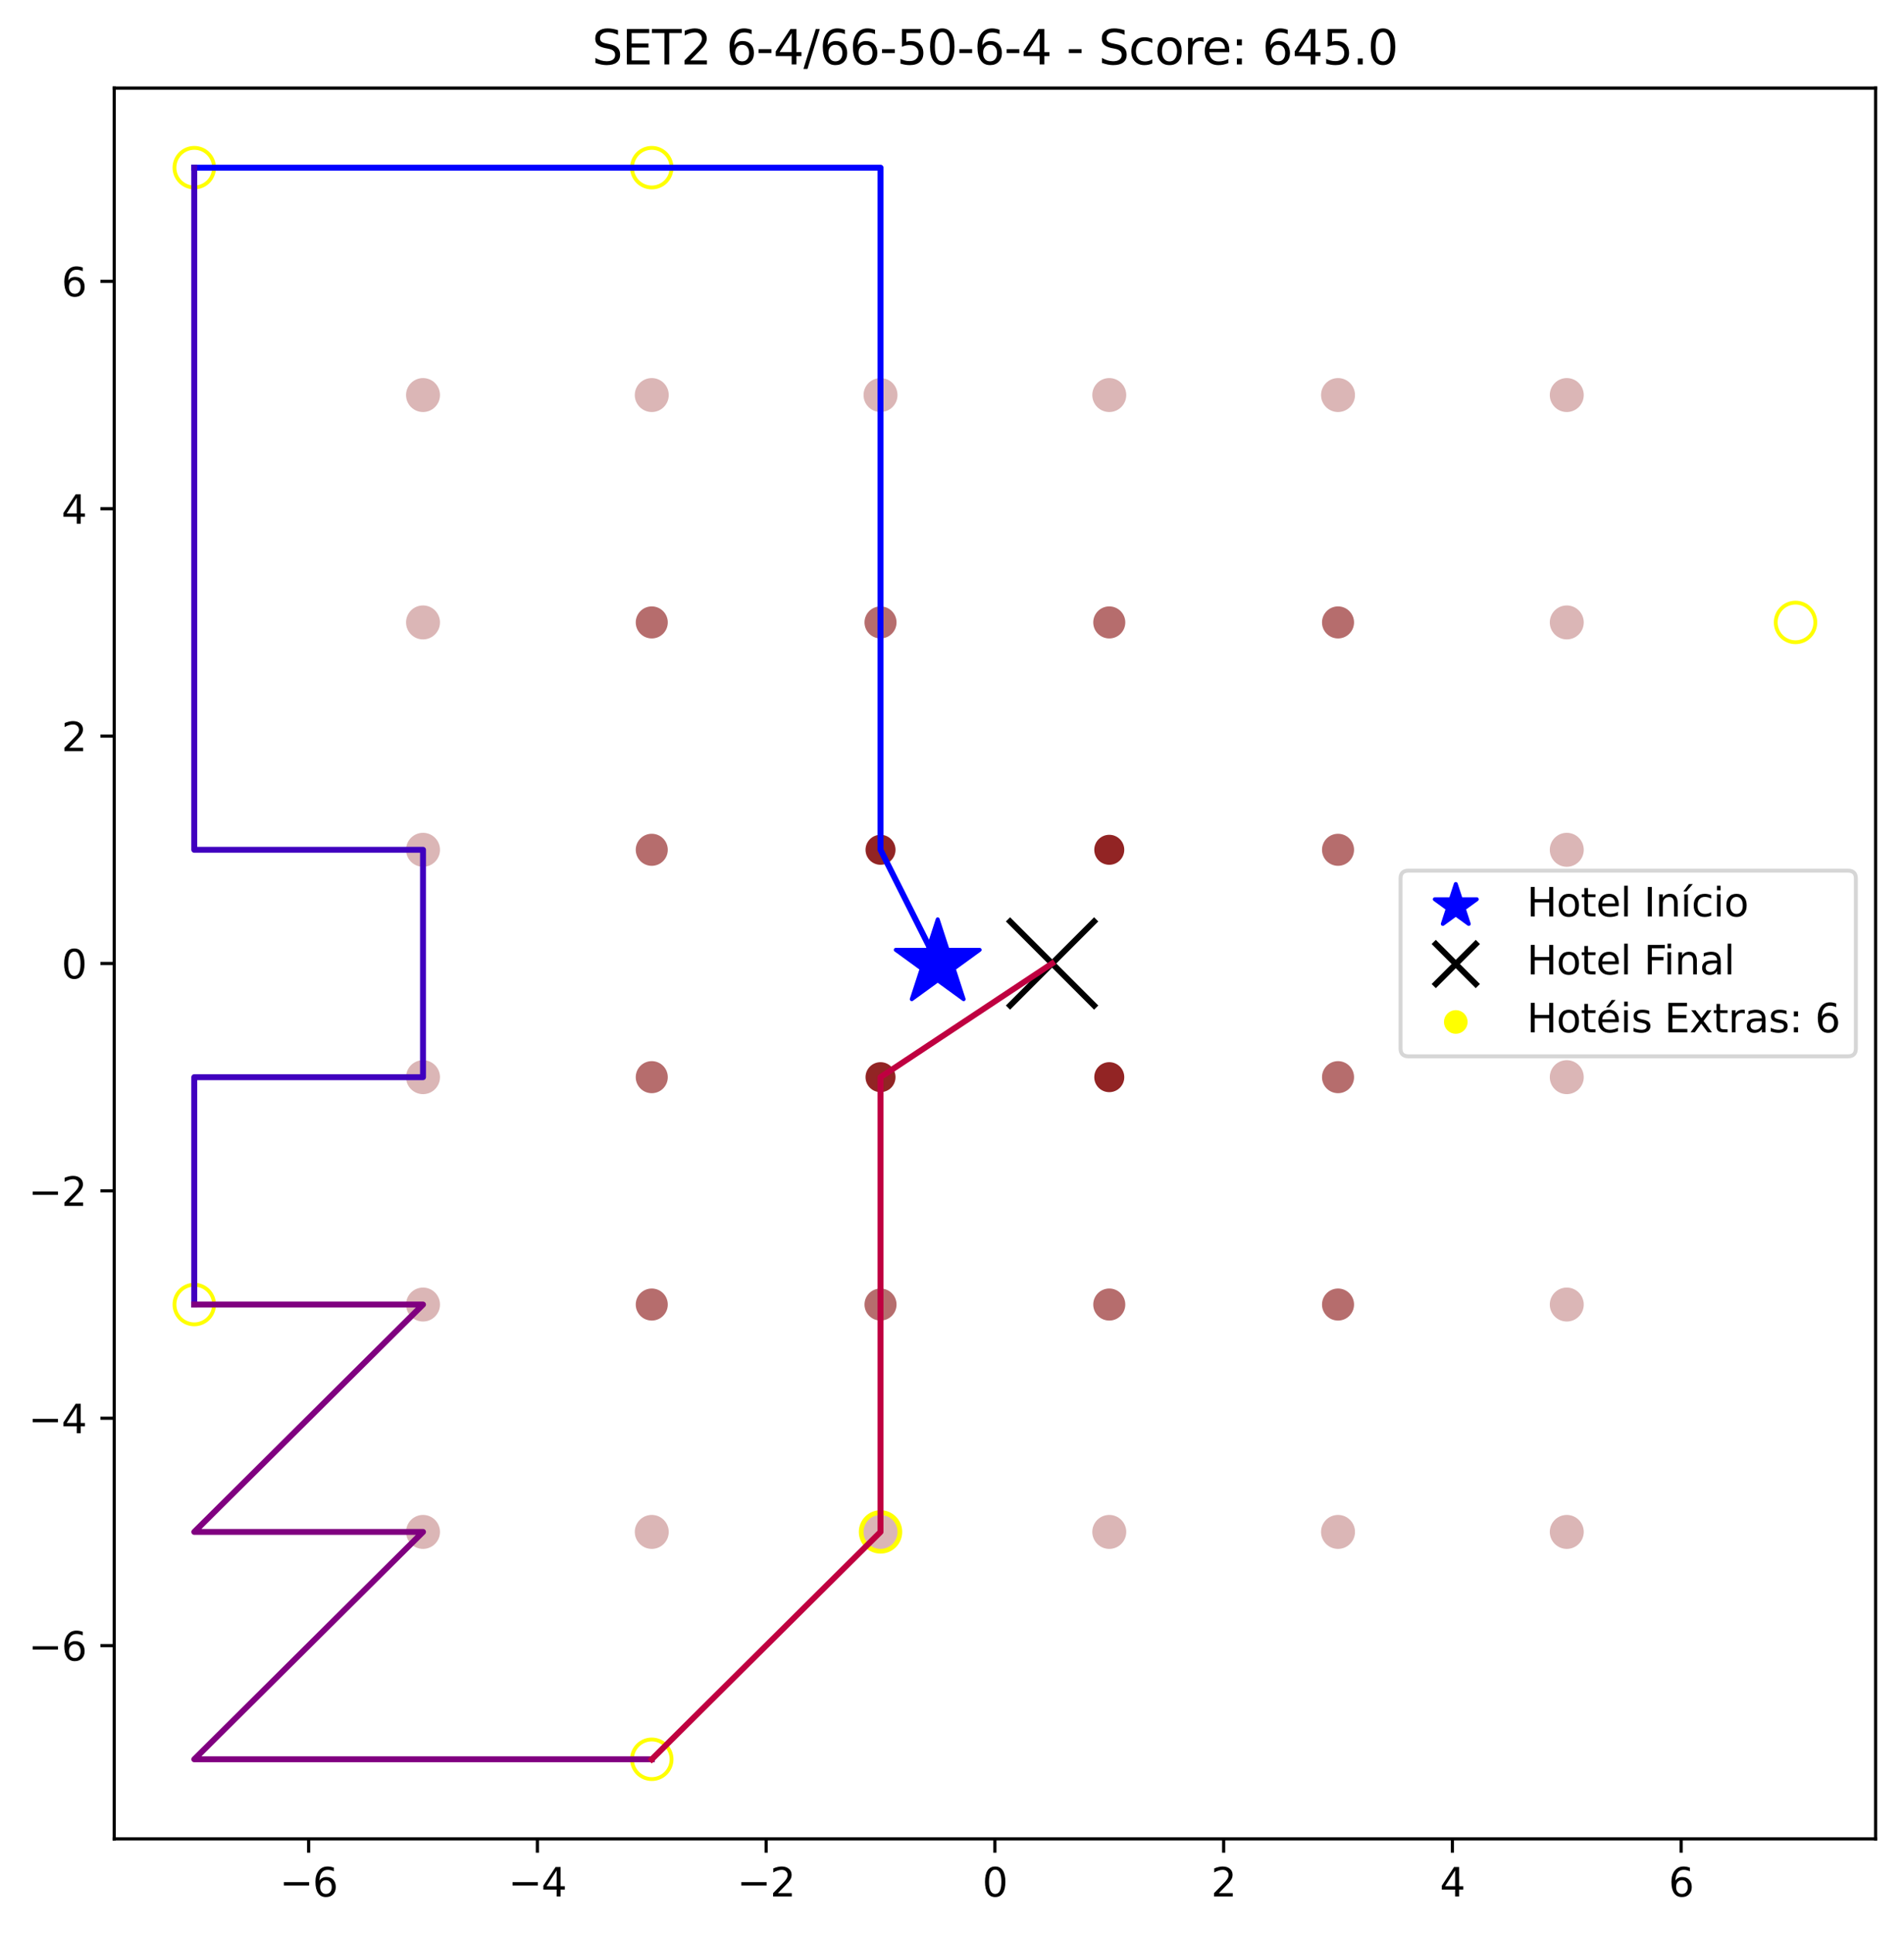 <?xml version="1.0" encoding="utf-8" standalone="no"?>
<!DOCTYPE svg PUBLIC "-//W3C//DTD SVG 1.1//EN"
  "http://www.w3.org/Graphics/SVG/1.1/DTD/svg11.dtd">
<svg xmlns:xlink="http://www.w3.org/1999/xlink" width="482.542pt" height="489.716pt" viewBox="0 0 482.542 489.716" xmlns="http://www.w3.org/2000/svg" version="1.1">
 <defs>
  <style type="text/css">*{stroke-linejoin: round; stroke-linecap: butt}</style>
 </defs>
 <g id="figure_1">
  <g id="patch_1">
   <path d="M 0 489.716 
L 482.542 489.716 
L 482.542 0 
L 0 0 
z
" style="fill: #ffffff"/>
  </g>
  <g id="axes_1">
   <g id="patch_2">
    <path d="M 28.942 465.838 
L 475.342 465.838 
L 475.342 22.318 
L 28.942 22.318 
z
" style="fill: #ffffff"/>
   </g>
   <g id="PathCollection_1">
    <defs>
     <path id="m042aeac153" d="M 0 -11.18 
L -2.51 -3.455 
L -10.633 -3.455 
L -4.061 1.32 
L -6.572 9.045 
L -0 4.271 
L 6.572 9.045 
L 4.061 1.32 
L 10.633 -3.455 
L 2.51 -3.455 
z
" style="stroke: #0000ff"/>
    </defs>
    <g clip-path="url(#pe50704e2a2)">
     <use xlink:href="#m042aeac153" x="237.649" y="244.078" style="fill: #0000ff; stroke: #0000ff"/>
    </g>
   </g>
   <g id="PathCollection_2">
    <defs>
     <path id="m40d73e8253" d="M -11.18 11.18 
L 11.18 -11.18 
M -11.18 -11.18 
L 11.18 11.18 
" style="stroke: #000000; stroke-width: 1.5"/>
    </defs>
    <g clip-path="url(#pe50704e2a2)">
     <use xlink:href="#m40d73e8253" x="266.636" y="244.078" style="stroke: #000000; stroke-width: 1.5"/>
    </g>
   </g>
   <g id="PathCollection_3">
    <defs>
     <path id="mdde5465b87" d="M 0 5 
C 1.326 5 2.598 4.473 3.536 3.536 
C 4.473 2.598 5 1.326 5 0 
C 5 -1.326 4.473 -2.598 3.536 -3.536 
C 2.598 -4.473 1.326 -5 0 -5 
C -1.326 -5 -2.598 -4.473 -3.536 -3.536 
C -4.473 -2.598 -5 -1.326 -5 0 
C -5 1.326 -4.473 2.598 -3.536 3.536 
C -2.598 4.473 -1.326 5 0 5 
z
" style="stroke: #ffff00"/>
    </defs>
    <g clip-path="url(#pe50704e2a2)">
     <use xlink:href="#mdde5465b87" x="49.233" y="330.478" style="fill: #ffff00; stroke: #ffff00"/>
    </g>
   </g>
   <g id="PathCollection_4">
    <g clip-path="url(#pe50704e2a2)">
     <use xlink:href="#mdde5465b87" x="165.181" y="42.478" style="fill: #ffff00; stroke: #ffff00"/>
    </g>
   </g>
   <g id="PathCollection_5">
    <g clip-path="url(#pe50704e2a2)">
     <use xlink:href="#mdde5465b87" x="455.051" y="157.678" style="fill: #ffff00; stroke: #ffff00"/>
    </g>
   </g>
   <g id="PathCollection_6">
    <g clip-path="url(#pe50704e2a2)">
     <use xlink:href="#mdde5465b87" x="49.233" y="42.478" style="fill: #ffff00; stroke: #ffff00"/>
    </g>
   </g>
   <g id="PathCollection_7">
    <g clip-path="url(#pe50704e2a2)">
     <use xlink:href="#mdde5465b87" x="165.181" y="445.678" style="fill: #ffff00; stroke: #ffff00"/>
    </g>
   </g>
   <g id="PathCollection_8">
    <g clip-path="url(#pe50704e2a2)">
     <use xlink:href="#mdde5465b87" x="223.155" y="388.078" style="fill: #ffff00; stroke: #ffff00"/>
    </g>
   </g>
   <g id="PathCollection_9">
    <defs>
     <path id="me04b045c6c" d="M 0 4.031 
C 1.069 4.031 2.094 3.606 2.85 2.85 
C 3.606 2.094 4.031 1.069 4.031 0 
C 4.031 -1.069 3.606 -2.094 2.85 -2.85 
C 2.094 -3.606 1.069 -4.031 0 -4.031 
C -1.069 -4.031 -2.094 -3.606 -2.85 -2.85 
C -3.606 -2.094 -4.031 -1.069 -4.031 0 
C -4.031 1.069 -3.606 2.094 -2.85 2.85 
C -2.094 3.606 -1.069 4.031 0 4.031 
z
" style="stroke: #ffffff"/>
    </defs>
    <g clip-path="url(#pe50704e2a2)">
     <use xlink:href="#me04b045c6c" x="49.233" y="445.678" style="fill: #ffffff; stroke: #ffffff"/>
    </g>
   </g>
   <g id="PathCollection_10">
    <g clip-path="url(#pe50704e2a2)">
     <use xlink:href="#me04b045c6c" x="49.233" y="388.078" style="fill: #ffffff; stroke: #ffffff"/>
    </g>
   </g>
   <g id="PathCollection_11">
    <g clip-path="url(#pe50704e2a2)">
     <use xlink:href="#me04b045c6c" x="49.233" y="330.478" style="fill: #ffffff; stroke: #ffffff"/>
    </g>
   </g>
   <g id="PathCollection_12">
    <g clip-path="url(#pe50704e2a2)">
     <use xlink:href="#me04b045c6c" x="49.233" y="272.878" style="fill: #ffffff; stroke: #ffffff"/>
    </g>
   </g>
   <g id="PathCollection_13">
    <g clip-path="url(#pe50704e2a2)">
     <use xlink:href="#me04b045c6c" x="49.233" y="215.278" style="fill: #ffffff; stroke: #ffffff"/>
    </g>
   </g>
   <g id="PathCollection_14">
    <g clip-path="url(#pe50704e2a2)">
     <use xlink:href="#me04b045c6c" x="49.233" y="157.678" style="fill: #ffffff; stroke: #ffffff"/>
    </g>
   </g>
   <g id="PathCollection_15">
    <g clip-path="url(#pe50704e2a2)">
     <use xlink:href="#me04b045c6c" x="49.233" y="100.078" style="fill: #ffffff; stroke: #ffffff"/>
    </g>
   </g>
   <g id="PathCollection_16">
    <g clip-path="url(#pe50704e2a2)">
     <use xlink:href="#me04b045c6c" x="49.233" y="42.478" style="fill: #ffffff; stroke: #ffffff"/>
    </g>
   </g>
   <g id="PathCollection_17">
    <g clip-path="url(#pe50704e2a2)">
     <use xlink:href="#me04b045c6c" x="107.207" y="445.678" style="fill: #ffffff; stroke: #ffffff"/>
    </g>
   </g>
   <g id="PathCollection_18">
    <defs>
     <path id="m1c18c77cd3" d="M 0 3.803 
C 1.009 3.803 1.976 3.402 2.689 2.689 
C 3.402 1.976 3.803 1.009 3.803 0 
C 3.803 -1.009 3.402 -1.976 2.689 -2.689 
C 1.976 -3.402 1.009 -3.803 0 -3.803 
C -1.009 -3.803 -1.976 -3.402 -2.689 -2.689 
C -3.402 -1.976 -3.803 -1.009 -3.803 0 
C -3.803 1.009 -3.402 1.976 -2.689 2.689 
C -1.976 3.402 -1.009 3.803 0 3.803 
z
" style="stroke: #dbb6b6"/>
    </defs>
    <g clip-path="url(#pe50704e2a2)">
     <use xlink:href="#m1c18c77cd3" x="107.207" y="388.078" style="fill: #dbb6b6; stroke: #dbb6b6"/>
    </g>
   </g>
   <g id="PathCollection_19">
    <g clip-path="url(#pe50704e2a2)">
     <use xlink:href="#m1c18c77cd3" x="107.207" y="330.478" style="fill: #dbb6b6; stroke: #dbb6b6"/>
    </g>
   </g>
   <g id="PathCollection_20">
    <g clip-path="url(#pe50704e2a2)">
     <use xlink:href="#m1c18c77cd3" x="107.207" y="272.878" style="fill: #dbb6b6; stroke: #dbb6b6"/>
    </g>
   </g>
   <g id="PathCollection_21">
    <g clip-path="url(#pe50704e2a2)">
     <use xlink:href="#m1c18c77cd3" x="107.207" y="215.278" style="fill: #dbb6b6; stroke: #dbb6b6"/>
    </g>
   </g>
   <g id="PathCollection_22">
    <g clip-path="url(#pe50704e2a2)">
     <use xlink:href="#m1c18c77cd3" x="107.207" y="157.678" style="fill: #dbb6b6; stroke: #dbb6b6"/>
    </g>
   </g>
   <g id="PathCollection_23">
    <g clip-path="url(#pe50704e2a2)">
     <use xlink:href="#m1c18c77cd3" x="107.207" y="100.078" style="fill: #dbb6b6; stroke: #dbb6b6"/>
    </g>
   </g>
   <g id="PathCollection_24">
    <g clip-path="url(#pe50704e2a2)">
     <use xlink:href="#me04b045c6c" x="107.207" y="42.478" style="fill: #ffffff; stroke: #ffffff"/>
    </g>
   </g>
   <g id="PathCollection_25">
    <g clip-path="url(#pe50704e2a2)">
     <use xlink:href="#me04b045c6c" x="165.181" y="445.678" style="fill: #ffffff; stroke: #ffffff"/>
    </g>
   </g>
   <g id="PathCollection_26">
    <g clip-path="url(#pe50704e2a2)">
     <use xlink:href="#m1c18c77cd3" x="165.181" y="388.078" style="fill: #dbb6b6; stroke: #dbb6b6"/>
    </g>
   </g>
   <g id="PathCollection_27">
    <defs>
     <path id="m035bb10020" d="M 0 3.561 
C 0.944 3.561 1.85 3.186 2.518 2.518 
C 3.186 1.85 3.561 0.944 3.561 0 
C 3.561 -0.944 3.186 -1.85 2.518 -2.518 
C 1.85 -3.186 0.944 -3.561 0 -3.561 
C -0.944 -3.561 -1.85 -3.186 -2.518 -2.518 
C -3.186 -1.85 -3.561 -0.944 -3.561 0 
C -3.561 0.944 -3.186 1.85 -2.518 2.518 
C -1.85 3.186 -0.944 3.561 0 3.561 
z
" style="stroke: #b66d6d"/>
    </defs>
    <g clip-path="url(#pe50704e2a2)">
     <use xlink:href="#m035bb10020" x="165.181" y="330.478" style="fill: #b66d6d; stroke: #b66d6d"/>
    </g>
   </g>
   <g id="PathCollection_28">
    <g clip-path="url(#pe50704e2a2)">
     <use xlink:href="#m035bb10020" x="165.181" y="272.878" style="fill: #b66d6d; stroke: #b66d6d"/>
    </g>
   </g>
   <g id="PathCollection_29">
    <g clip-path="url(#pe50704e2a2)">
     <use xlink:href="#m035bb10020" x="165.181" y="215.278" style="fill: #b66d6d; stroke: #b66d6d"/>
    </g>
   </g>
   <g id="PathCollection_30">
    <g clip-path="url(#pe50704e2a2)">
     <use xlink:href="#m035bb10020" x="165.181" y="157.678" style="fill: #b66d6d; stroke: #b66d6d"/>
    </g>
   </g>
   <g id="PathCollection_31">
    <g clip-path="url(#pe50704e2a2)">
     <use xlink:href="#m1c18c77cd3" x="165.181" y="100.078" style="fill: #dbb6b6; stroke: #dbb6b6"/>
    </g>
   </g>
   <g id="PathCollection_32">
    <g clip-path="url(#pe50704e2a2)">
     <use xlink:href="#me04b045c6c" x="165.181" y="42.478" style="fill: #ffffff; stroke: #ffffff"/>
    </g>
   </g>
   <g id="PathCollection_33">
    <g clip-path="url(#pe50704e2a2)">
     <use xlink:href="#me04b045c6c" x="223.155" y="445.678" style="fill: #ffffff; stroke: #ffffff"/>
    </g>
   </g>
   <g id="PathCollection_34">
    <g clip-path="url(#pe50704e2a2)">
     <use xlink:href="#m1c18c77cd3" x="223.155" y="388.078" style="fill: #dbb6b6; stroke: #dbb6b6"/>
    </g>
   </g>
   <g id="PathCollection_35">
    <g clip-path="url(#pe50704e2a2)">
     <use xlink:href="#m035bb10020" x="223.155" y="330.478" style="fill: #b66d6d; stroke: #b66d6d"/>
    </g>
   </g>
   <g id="PathCollection_36">
    <defs>
     <path id="md370ed551d" d="M 0 3.3 
C 0.875 3.3 1.715 2.953 2.334 2.334 
C 2.953 1.715 3.3 0.875 3.3 0 
C 3.3 -0.875 2.953 -1.715 2.334 -2.334 
C 1.715 -2.953 0.875 -3.3 0 -3.3 
C -0.875 -3.3 -1.715 -2.953 -2.334 -2.334 
C -2.953 -1.715 -3.3 -0.875 -3.3 0 
C -3.3 0.875 -2.953 1.715 -2.334 2.334 
C -1.715 2.953 -0.875 3.3 0 3.3 
z
" style="stroke: #922424"/>
    </defs>
    <g clip-path="url(#pe50704e2a2)">
     <use xlink:href="#md370ed551d" x="223.155" y="272.878" style="fill: #922424; stroke: #922424"/>
    </g>
   </g>
   <g id="PathCollection_37">
    <g clip-path="url(#pe50704e2a2)">
     <use xlink:href="#md370ed551d" x="223.155" y="215.278" style="fill: #922424; stroke: #922424"/>
    </g>
   </g>
   <g id="PathCollection_38">
    <g clip-path="url(#pe50704e2a2)">
     <use xlink:href="#m035bb10020" x="223.155" y="157.678" style="fill: #b66d6d; stroke: #b66d6d"/>
    </g>
   </g>
   <g id="PathCollection_39">
    <g clip-path="url(#pe50704e2a2)">
     <use xlink:href="#m1c18c77cd3" x="223.155" y="100.078" style="fill: #dbb6b6; stroke: #dbb6b6"/>
    </g>
   </g>
   <g id="PathCollection_40">
    <g clip-path="url(#pe50704e2a2)">
     <use xlink:href="#me04b045c6c" x="223.155" y="42.478" style="fill: #ffffff; stroke: #ffffff"/>
    </g>
   </g>
   <g id="PathCollection_41">
    <g clip-path="url(#pe50704e2a2)">
     <use xlink:href="#me04b045c6c" x="281.129" y="445.678" style="fill: #ffffff; stroke: #ffffff"/>
    </g>
   </g>
   <g id="PathCollection_42">
    <g clip-path="url(#pe50704e2a2)">
     <use xlink:href="#m1c18c77cd3" x="281.129" y="388.078" style="fill: #dbb6b6; stroke: #dbb6b6"/>
    </g>
   </g>
   <g id="PathCollection_43">
    <g clip-path="url(#pe50704e2a2)">
     <use xlink:href="#m035bb10020" x="281.129" y="330.478" style="fill: #b66d6d; stroke: #b66d6d"/>
    </g>
   </g>
   <g id="PathCollection_44">
    <g clip-path="url(#pe50704e2a2)">
     <use xlink:href="#md370ed551d" x="281.129" y="272.878" style="fill: #922424; stroke: #922424"/>
    </g>
   </g>
   <g id="PathCollection_45">
    <g clip-path="url(#pe50704e2a2)">
     <use xlink:href="#md370ed551d" x="281.129" y="215.278" style="fill: #922424; stroke: #922424"/>
    </g>
   </g>
   <g id="PathCollection_46">
    <g clip-path="url(#pe50704e2a2)">
     <use xlink:href="#m035bb10020" x="281.129" y="157.678" style="fill: #b66d6d; stroke: #b66d6d"/>
    </g>
   </g>
   <g id="PathCollection_47">
    <g clip-path="url(#pe50704e2a2)">
     <use xlink:href="#m1c18c77cd3" x="281.129" y="100.078" style="fill: #dbb6b6; stroke: #dbb6b6"/>
    </g>
   </g>
   <g id="PathCollection_48">
    <g clip-path="url(#pe50704e2a2)">
     <use xlink:href="#me04b045c6c" x="281.129" y="42.478" style="fill: #ffffff; stroke: #ffffff"/>
    </g>
   </g>
   <g id="PathCollection_49">
    <g clip-path="url(#pe50704e2a2)">
     <use xlink:href="#me04b045c6c" x="339.103" y="445.678" style="fill: #ffffff; stroke: #ffffff"/>
    </g>
   </g>
   <g id="PathCollection_50">
    <g clip-path="url(#pe50704e2a2)">
     <use xlink:href="#m1c18c77cd3" x="339.103" y="388.078" style="fill: #dbb6b6; stroke: #dbb6b6"/>
    </g>
   </g>
   <g id="PathCollection_51">
    <g clip-path="url(#pe50704e2a2)">
     <use xlink:href="#m035bb10020" x="339.103" y="330.478" style="fill: #b66d6d; stroke: #b66d6d"/>
    </g>
   </g>
   <g id="PathCollection_52">
    <g clip-path="url(#pe50704e2a2)">
     <use xlink:href="#m035bb10020" x="339.103" y="272.878" style="fill: #b66d6d; stroke: #b66d6d"/>
    </g>
   </g>
   <g id="PathCollection_53">
    <g clip-path="url(#pe50704e2a2)">
     <use xlink:href="#m035bb10020" x="339.103" y="215.278" style="fill: #b66d6d; stroke: #b66d6d"/>
    </g>
   </g>
   <g id="PathCollection_54">
    <g clip-path="url(#pe50704e2a2)">
     <use xlink:href="#m035bb10020" x="339.103" y="157.678" style="fill: #b66d6d; stroke: #b66d6d"/>
    </g>
   </g>
   <g id="PathCollection_55">
    <g clip-path="url(#pe50704e2a2)">
     <use xlink:href="#m1c18c77cd3" x="339.103" y="100.078" style="fill: #dbb6b6; stroke: #dbb6b6"/>
    </g>
   </g>
   <g id="PathCollection_56">
    <g clip-path="url(#pe50704e2a2)">
     <use xlink:href="#me04b045c6c" x="339.103" y="42.478" style="fill: #ffffff; stroke: #ffffff"/>
    </g>
   </g>
   <g id="PathCollection_57">
    <g clip-path="url(#pe50704e2a2)">
     <use xlink:href="#me04b045c6c" x="397.077" y="445.678" style="fill: #ffffff; stroke: #ffffff"/>
    </g>
   </g>
   <g id="PathCollection_58">
    <g clip-path="url(#pe50704e2a2)">
     <use xlink:href="#m1c18c77cd3" x="397.077" y="388.078" style="fill: #dbb6b6; stroke: #dbb6b6"/>
    </g>
   </g>
   <g id="PathCollection_59">
    <g clip-path="url(#pe50704e2a2)">
     <use xlink:href="#m1c18c77cd3" x="397.077" y="330.478" style="fill: #dbb6b6; stroke: #dbb6b6"/>
    </g>
   </g>
   <g id="PathCollection_60">
    <g clip-path="url(#pe50704e2a2)">
     <use xlink:href="#m1c18c77cd3" x="397.077" y="272.878" style="fill: #dbb6b6; stroke: #dbb6b6"/>
    </g>
   </g>
   <g id="PathCollection_61">
    <g clip-path="url(#pe50704e2a2)">
     <use xlink:href="#m1c18c77cd3" x="397.077" y="215.278" style="fill: #dbb6b6; stroke: #dbb6b6"/>
    </g>
   </g>
   <g id="PathCollection_62">
    <g clip-path="url(#pe50704e2a2)">
     <use xlink:href="#m1c18c77cd3" x="397.077" y="157.678" style="fill: #dbb6b6; stroke: #dbb6b6"/>
    </g>
   </g>
   <g id="PathCollection_63">
    <g clip-path="url(#pe50704e2a2)">
     <use xlink:href="#m1c18c77cd3" x="397.077" y="100.078" style="fill: #dbb6b6; stroke: #dbb6b6"/>
    </g>
   </g>
   <g id="PathCollection_64">
    <g clip-path="url(#pe50704e2a2)">
     <use xlink:href="#me04b045c6c" x="397.077" y="42.478" style="fill: #ffffff; stroke: #ffffff"/>
    </g>
   </g>
   <g id="PathCollection_65">
    <g clip-path="url(#pe50704e2a2)">
     <use xlink:href="#me04b045c6c" x="455.051" y="445.678" style="fill: #ffffff; stroke: #ffffff"/>
    </g>
   </g>
   <g id="PathCollection_66">
    <g clip-path="url(#pe50704e2a2)">
     <use xlink:href="#me04b045c6c" x="455.051" y="388.078" style="fill: #ffffff; stroke: #ffffff"/>
    </g>
   </g>
   <g id="PathCollection_67">
    <g clip-path="url(#pe50704e2a2)">
     <use xlink:href="#me04b045c6c" x="455.051" y="330.478" style="fill: #ffffff; stroke: #ffffff"/>
    </g>
   </g>
   <g id="PathCollection_68">
    <g clip-path="url(#pe50704e2a2)">
     <use xlink:href="#me04b045c6c" x="455.051" y="272.878" style="fill: #ffffff; stroke: #ffffff"/>
    </g>
   </g>
   <g id="PathCollection_69">
    <g clip-path="url(#pe50704e2a2)">
     <use xlink:href="#me04b045c6c" x="455.051" y="215.278" style="fill: #ffffff; stroke: #ffffff"/>
    </g>
   </g>
   <g id="PathCollection_70">
    <g clip-path="url(#pe50704e2a2)">
     <use xlink:href="#me04b045c6c" x="455.051" y="157.678" style="fill: #ffffff; stroke: #ffffff"/>
    </g>
   </g>
   <g id="PathCollection_71">
    <g clip-path="url(#pe50704e2a2)">
     <use xlink:href="#me04b045c6c" x="455.051" y="100.078" style="fill: #ffffff; stroke: #ffffff"/>
    </g>
   </g>
   <g id="PathCollection_72">
    <g clip-path="url(#pe50704e2a2)">
     <use xlink:href="#me04b045c6c" x="455.051" y="42.478" style="fill: #ffffff; stroke: #ffffff"/>
    </g>
   </g>
   <g id="PathCollection_73"/>
   <g id="matplotlib.axis_1">
    <g id="xtick_1">
     <g id="line2d_1">
      <defs>
       <path id="m02d4ff4024" d="M 0 0 
L 0 3.5 
" style="stroke: #000000; stroke-width: 0.8"/>
      </defs>
      <g>
       <use xlink:href="#m02d4ff4024" x="78.22" y="465.838" style="stroke: #000000; stroke-width: 0.8"/>
      </g>
     </g>
     <g id="text_1">
      <!-- −6 -->
      <g transform="translate(70.849 480.437) scale(0.1 -0.1)">
       <defs>
        <path id="DejaVuSans-2212" d="M 678 2272 
L 4684 2272 
L 4684 1741 
L 678 1741 
L 678 2272 
z
" transform="scale(0.016)"/>
        <path id="DejaVuSans-36" d="M 2113 2584 
Q 1688 2584 1439 2293 
Q 1191 2003 1191 1497 
Q 1191 994 1439 701 
Q 1688 409 2113 409 
Q 2538 409 2786 701 
Q 3034 994 3034 1497 
Q 3034 2003 2786 2293 
Q 2538 2584 2113 2584 
z
M 3366 4563 
L 3366 3988 
Q 3128 4100 2886 4159 
Q 2644 4219 2406 4219 
Q 1781 4219 1451 3797 
Q 1122 3375 1075 2522 
Q 1259 2794 1537 2939 
Q 1816 3084 2150 3084 
Q 2853 3084 3261 2657 
Q 3669 2231 3669 1497 
Q 3669 778 3244 343 
Q 2819 -91 2113 -91 
Q 1303 -91 875 529 
Q 447 1150 447 2328 
Q 447 3434 972 4092 
Q 1497 4750 2381 4750 
Q 2619 4750 2861 4703 
Q 3103 4656 3366 4563 
z
" transform="scale(0.016)"/>
       </defs>
       <use xlink:href="#DejaVuSans-2212"/>
       <use xlink:href="#DejaVuSans-36" x="83.789"/>
      </g>
     </g>
    </g>
    <g id="xtick_2">
     <g id="line2d_2">
      <g>
       <use xlink:href="#m02d4ff4024" x="136.194" y="465.838" style="stroke: #000000; stroke-width: 0.8"/>
      </g>
     </g>
     <g id="text_2">
      <!-- −4 -->
      <g transform="translate(128.823 480.437) scale(0.1 -0.1)">
       <defs>
        <path id="DejaVuSans-34" d="M 2419 4116 
L 825 1625 
L 2419 1625 
L 2419 4116 
z
M 2253 4666 
L 3047 4666 
L 3047 1625 
L 3713 1625 
L 3713 1100 
L 3047 1100 
L 3047 0 
L 2419 0 
L 2419 1100 
L 313 1100 
L 313 1709 
L 2253 4666 
z
" transform="scale(0.016)"/>
       </defs>
       <use xlink:href="#DejaVuSans-2212"/>
       <use xlink:href="#DejaVuSans-34" x="83.789"/>
      </g>
     </g>
    </g>
    <g id="xtick_3">
     <g id="line2d_3">
      <g>
       <use xlink:href="#m02d4ff4024" x="194.168" y="465.838" style="stroke: #000000; stroke-width: 0.8"/>
      </g>
     </g>
     <g id="text_3">
      <!-- −2 -->
      <g transform="translate(186.797 480.437) scale(0.1 -0.1)">
       <defs>
        <path id="DejaVuSans-32" d="M 1228 531 
L 3431 531 
L 3431 0 
L 469 0 
L 469 531 
Q 828 903 1448 1529 
Q 2069 2156 2228 2338 
Q 2531 2678 2651 2914 
Q 2772 3150 2772 3378 
Q 2772 3750 2511 3984 
Q 2250 4219 1831 4219 
Q 1534 4219 1204 4116 
Q 875 4013 500 3803 
L 500 4441 
Q 881 4594 1212 4672 
Q 1544 4750 1819 4750 
Q 2544 4750 2975 4387 
Q 3406 4025 3406 3419 
Q 3406 3131 3298 2873 
Q 3191 2616 2906 2266 
Q 2828 2175 2409 1742 
Q 1991 1309 1228 531 
z
" transform="scale(0.016)"/>
       </defs>
       <use xlink:href="#DejaVuSans-2212"/>
       <use xlink:href="#DejaVuSans-32" x="83.789"/>
      </g>
     </g>
    </g>
    <g id="xtick_4">
     <g id="line2d_4">
      <g>
       <use xlink:href="#m02d4ff4024" x="252.142" y="465.838" style="stroke: #000000; stroke-width: 0.8"/>
      </g>
     </g>
     <g id="text_4">
      <!-- 0 -->
      <g transform="translate(248.961 480.437) scale(0.1 -0.1)">
       <defs>
        <path id="DejaVuSans-30" d="M 2034 4250 
Q 1547 4250 1301 3770 
Q 1056 3291 1056 2328 
Q 1056 1369 1301 889 
Q 1547 409 2034 409 
Q 2525 409 2770 889 
Q 3016 1369 3016 2328 
Q 3016 3291 2770 3770 
Q 2525 4250 2034 4250 
z
M 2034 4750 
Q 2819 4750 3233 4129 
Q 3647 3509 3647 2328 
Q 3647 1150 3233 529 
Q 2819 -91 2034 -91 
Q 1250 -91 836 529 
Q 422 1150 422 2328 
Q 422 3509 836 4129 
Q 1250 4750 2034 4750 
z
" transform="scale(0.016)"/>
       </defs>
       <use xlink:href="#DejaVuSans-30"/>
      </g>
     </g>
    </g>
    <g id="xtick_5">
     <g id="line2d_5">
      <g>
       <use xlink:href="#m02d4ff4024" x="310.116" y="465.838" style="stroke: #000000; stroke-width: 0.8"/>
      </g>
     </g>
     <g id="text_5">
      <!-- 2 -->
      <g transform="translate(306.935 480.437) scale(0.1 -0.1)">
       <use xlink:href="#DejaVuSans-32"/>
      </g>
     </g>
    </g>
    <g id="xtick_6">
     <g id="line2d_6">
      <g>
       <use xlink:href="#m02d4ff4024" x="368.09" y="465.838" style="stroke: #000000; stroke-width: 0.8"/>
      </g>
     </g>
     <g id="text_6">
      <!-- 4 -->
      <g transform="translate(364.909 480.437) scale(0.1 -0.1)">
       <use xlink:href="#DejaVuSans-34"/>
      </g>
     </g>
    </g>
    <g id="xtick_7">
     <g id="line2d_7">
      <g>
       <use xlink:href="#m02d4ff4024" x="426.064" y="465.838" style="stroke: #000000; stroke-width: 0.8"/>
      </g>
     </g>
     <g id="text_7">
      <!-- 6 -->
      <g transform="translate(422.883 480.437) scale(0.1 -0.1)">
       <use xlink:href="#DejaVuSans-36"/>
      </g>
     </g>
    </g>
   </g>
   <g id="matplotlib.axis_2">
    <g id="ytick_1">
     <g id="line2d_8">
      <defs>
       <path id="mc395422181" d="M 0 0 
L -3.5 0 
" style="stroke: #000000; stroke-width: 0.8"/>
      </defs>
      <g>
       <use xlink:href="#mc395422181" x="28.942" y="416.878" style="stroke: #000000; stroke-width: 0.8"/>
      </g>
     </g>
     <g id="text_8">
      <!-- −6 -->
      <g transform="translate(7.2 420.677) scale(0.1 -0.1)">
       <use xlink:href="#DejaVuSans-2212"/>
       <use xlink:href="#DejaVuSans-36" x="83.789"/>
      </g>
     </g>
    </g>
    <g id="ytick_2">
     <g id="line2d_9">
      <g>
       <use xlink:href="#mc395422181" x="28.942" y="359.278" style="stroke: #000000; stroke-width: 0.8"/>
      </g>
     </g>
     <g id="text_9">
      <!-- −4 -->
      <g transform="translate(7.2 363.077) scale(0.1 -0.1)">
       <use xlink:href="#DejaVuSans-2212"/>
       <use xlink:href="#DejaVuSans-34" x="83.789"/>
      </g>
     </g>
    </g>
    <g id="ytick_3">
     <g id="line2d_10">
      <g>
       <use xlink:href="#mc395422181" x="28.942" y="301.678" style="stroke: #000000; stroke-width: 0.8"/>
      </g>
     </g>
     <g id="text_10">
      <!-- −2 -->
      <g transform="translate(7.2 305.477) scale(0.1 -0.1)">
       <use xlink:href="#DejaVuSans-2212"/>
       <use xlink:href="#DejaVuSans-32" x="83.789"/>
      </g>
     </g>
    </g>
    <g id="ytick_4">
     <g id="line2d_11">
      <g>
       <use xlink:href="#mc395422181" x="28.942" y="244.078" style="stroke: #000000; stroke-width: 0.8"/>
      </g>
     </g>
     <g id="text_11">
      <!-- 0 -->
      <g transform="translate(15.58 247.877) scale(0.1 -0.1)">
       <use xlink:href="#DejaVuSans-30"/>
      </g>
     </g>
    </g>
    <g id="ytick_5">
     <g id="line2d_12">
      <g>
       <use xlink:href="#mc395422181" x="28.942" y="186.478" style="stroke: #000000; stroke-width: 0.8"/>
      </g>
     </g>
     <g id="text_12">
      <!-- 2 -->
      <g transform="translate(15.58 190.277) scale(0.1 -0.1)">
       <use xlink:href="#DejaVuSans-32"/>
      </g>
     </g>
    </g>
    <g id="ytick_6">
     <g id="line2d_13">
      <g>
       <use xlink:href="#mc395422181" x="28.942" y="128.878" style="stroke: #000000; stroke-width: 0.8"/>
      </g>
     </g>
     <g id="text_13">
      <!-- 4 -->
      <g transform="translate(15.58 132.677) scale(0.1 -0.1)">
       <use xlink:href="#DejaVuSans-34"/>
      </g>
     </g>
    </g>
    <g id="ytick_7">
     <g id="line2d_14">
      <g>
       <use xlink:href="#mc395422181" x="28.942" y="71.278" style="stroke: #000000; stroke-width: 0.8"/>
      </g>
     </g>
     <g id="text_14">
      <!-- 6 -->
      <g transform="translate(15.58 75.077) scale(0.1 -0.1)">
       <use xlink:href="#DejaVuSans-36"/>
      </g>
     </g>
    </g>
   </g>
   <g id="line2d_15">
    <path d="M 237.649 244.078 
L 223.155 215.278 
L 223.155 157.678 
L 223.155 100.078 
L 223.155 42.478 
L 165.181 42.478 
L 107.207 42.478 
L 49.233 42.478 
L 49.233 42.478 
" clip-path="url(#pe50704e2a2)" style="fill: none; stroke: #0000ff; stroke-width: 1.5; stroke-linecap: square"/>
   </g>
   <g id="line2d_16">
    <path d="M 49.233 42.478 
L 49.233 100.078 
L 49.233 157.678 
L 49.233 215.278 
L 107.207 215.278 
L 107.207 272.878 
L 49.233 272.878 
L 49.233 330.478 
L 49.233 330.478 
" clip-path="url(#pe50704e2a2)" style="fill: none; stroke: #4000bf; stroke-width: 1.5; stroke-linecap: square"/>
   </g>
   <g id="line2d_17">
    <path d="M 49.233 330.478 
L 107.207 330.478 
L 49.233 388.078 
L 107.207 388.078 
L 49.233 445.678 
L 107.207 445.678 
L 165.181 445.678 
L 165.181 445.678 
" clip-path="url(#pe50704e2a2)" style="fill: none; stroke: #800080; stroke-width: 1.5; stroke-linecap: square"/>
   </g>
   <g id="line2d_18">
    <path d="M 165.181 445.678 
L 223.155 388.078 
L 223.155 330.478 
L 223.155 272.878 
L 266.636 244.078 
" clip-path="url(#pe50704e2a2)" style="fill: none; stroke: #bf0040; stroke-width: 1.5; stroke-linecap: square"/>
   </g>
   <g id="patch_3">
    <path d="M 28.942 465.838 
L 28.942 22.318 
" style="fill: none; stroke: #000000; stroke-width: 0.8; stroke-linejoin: miter; stroke-linecap: square"/>
   </g>
   <g id="patch_4">
    <path d="M 475.342 465.838 
L 475.342 22.318 
" style="fill: none; stroke: #000000; stroke-width: 0.8; stroke-linejoin: miter; stroke-linecap: square"/>
   </g>
   <g id="patch_5">
    <path d="M 28.942 465.838 
L 475.342 465.838 
" style="fill: none; stroke: #000000; stroke-width: 0.8; stroke-linejoin: miter; stroke-linecap: square"/>
   </g>
   <g id="patch_6">
    <path d="M 28.942 22.318 
L 475.342 22.318 
" style="fill: none; stroke: #000000; stroke-width: 0.8; stroke-linejoin: miter; stroke-linecap: square"/>
   </g>
   <g id="text_15">
    <!-- SET2 6-4/66-50-6-4 - Score: 645.0 -->
    <g transform="translate(150.047 16.318) scale(0.12 -0.12)">
     <defs>
      <path id="DejaVuSans-53" d="M 3425 4513 
L 3425 3897 
Q 3066 4069 2747 4153 
Q 2428 4238 2131 4238 
Q 1616 4238 1336 4038 
Q 1056 3838 1056 3469 
Q 1056 3159 1242 3001 
Q 1428 2844 1947 2747 
L 2328 2669 
Q 3034 2534 3370 2195 
Q 3706 1856 3706 1288 
Q 3706 609 3251 259 
Q 2797 -91 1919 -91 
Q 1588 -91 1214 -16 
Q 841 59 441 206 
L 441 856 
Q 825 641 1194 531 
Q 1563 422 1919 422 
Q 2459 422 2753 634 
Q 3047 847 3047 1241 
Q 3047 1584 2836 1778 
Q 2625 1972 2144 2069 
L 1759 2144 
Q 1053 2284 737 2584 
Q 422 2884 422 3419 
Q 422 4038 858 4394 
Q 1294 4750 2059 4750 
Q 2388 4750 2728 4690 
Q 3069 4631 3425 4513 
z
" transform="scale(0.016)"/>
      <path id="DejaVuSans-45" d="M 628 4666 
L 3578 4666 
L 3578 4134 
L 1259 4134 
L 1259 2753 
L 3481 2753 
L 3481 2222 
L 1259 2222 
L 1259 531 
L 3634 531 
L 3634 0 
L 628 0 
L 628 4666 
z
" transform="scale(0.016)"/>
      <path id="DejaVuSans-54" d="M -19 4666 
L 3928 4666 
L 3928 4134 
L 2272 4134 
L 2272 0 
L 1638 0 
L 1638 4134 
L -19 4134 
L -19 4666 
z
" transform="scale(0.016)"/>
      <path id="DejaVuSans-20" transform="scale(0.016)"/>
      <path id="DejaVuSans-2d" d="M 313 2009 
L 1997 2009 
L 1997 1497 
L 313 1497 
L 313 2009 
z
" transform="scale(0.016)"/>
      <path id="DejaVuSans-2f" d="M 1625 4666 
L 2156 4666 
L 531 -594 
L 0 -594 
L 1625 4666 
z
" transform="scale(0.016)"/>
      <path id="DejaVuSans-35" d="M 691 4666 
L 3169 4666 
L 3169 4134 
L 1269 4134 
L 1269 2991 
Q 1406 3038 1543 3061 
Q 1681 3084 1819 3084 
Q 2600 3084 3056 2656 
Q 3513 2228 3513 1497 
Q 3513 744 3044 326 
Q 2575 -91 1722 -91 
Q 1428 -91 1123 -41 
Q 819 9 494 109 
L 494 744 
Q 775 591 1075 516 
Q 1375 441 1709 441 
Q 2250 441 2565 725 
Q 2881 1009 2881 1497 
Q 2881 1984 2565 2268 
Q 2250 2553 1709 2553 
Q 1456 2553 1204 2497 
Q 953 2441 691 2322 
L 691 4666 
z
" transform="scale(0.016)"/>
      <path id="DejaVuSans-63" d="M 3122 3366 
L 3122 2828 
Q 2878 2963 2633 3030 
Q 2388 3097 2138 3097 
Q 1578 3097 1268 2742 
Q 959 2388 959 1747 
Q 959 1106 1268 751 
Q 1578 397 2138 397 
Q 2388 397 2633 464 
Q 2878 531 3122 666 
L 3122 134 
Q 2881 22 2623 -34 
Q 2366 -91 2075 -91 
Q 1284 -91 818 406 
Q 353 903 353 1747 
Q 353 2603 823 3093 
Q 1294 3584 2113 3584 
Q 2378 3584 2631 3529 
Q 2884 3475 3122 3366 
z
" transform="scale(0.016)"/>
      <path id="DejaVuSans-6f" d="M 1959 3097 
Q 1497 3097 1228 2736 
Q 959 2375 959 1747 
Q 959 1119 1226 758 
Q 1494 397 1959 397 
Q 2419 397 2687 759 
Q 2956 1122 2956 1747 
Q 2956 2369 2687 2733 
Q 2419 3097 1959 3097 
z
M 1959 3584 
Q 2709 3584 3137 3096 
Q 3566 2609 3566 1747 
Q 3566 888 3137 398 
Q 2709 -91 1959 -91 
Q 1206 -91 779 398 
Q 353 888 353 1747 
Q 353 2609 779 3096 
Q 1206 3584 1959 3584 
z
" transform="scale(0.016)"/>
      <path id="DejaVuSans-72" d="M 2631 2963 
Q 2534 3019 2420 3045 
Q 2306 3072 2169 3072 
Q 1681 3072 1420 2755 
Q 1159 2438 1159 1844 
L 1159 0 
L 581 0 
L 581 3500 
L 1159 3500 
L 1159 2956 
Q 1341 3275 1631 3429 
Q 1922 3584 2338 3584 
Q 2397 3584 2469 3576 
Q 2541 3569 2628 3553 
L 2631 2963 
z
" transform="scale(0.016)"/>
      <path id="DejaVuSans-65" d="M 3597 1894 
L 3597 1613 
L 953 1613 
Q 991 1019 1311 708 
Q 1631 397 2203 397 
Q 2534 397 2845 478 
Q 3156 559 3463 722 
L 3463 178 
Q 3153 47 2828 -22 
Q 2503 -91 2169 -91 
Q 1331 -91 842 396 
Q 353 884 353 1716 
Q 353 2575 817 3079 
Q 1281 3584 2069 3584 
Q 2775 3584 3186 3129 
Q 3597 2675 3597 1894 
z
M 3022 2063 
Q 3016 2534 2758 2815 
Q 2500 3097 2075 3097 
Q 1594 3097 1305 2825 
Q 1016 2553 972 2059 
L 3022 2063 
z
" transform="scale(0.016)"/>
      <path id="DejaVuSans-3a" d="M 750 794 
L 1409 794 
L 1409 0 
L 750 0 
L 750 794 
z
M 750 3309 
L 1409 3309 
L 1409 2516 
L 750 2516 
L 750 3309 
z
" transform="scale(0.016)"/>
      <path id="DejaVuSans-2e" d="M 684 794 
L 1344 794 
L 1344 0 
L 684 0 
L 684 794 
z
" transform="scale(0.016)"/>
     </defs>
     <use xlink:href="#DejaVuSans-53"/>
     <use xlink:href="#DejaVuSans-45" x="63.477"/>
     <use xlink:href="#DejaVuSans-54" x="126.66"/>
     <use xlink:href="#DejaVuSans-32" x="187.744"/>
     <use xlink:href="#DejaVuSans-20" x="251.367"/>
     <use xlink:href="#DejaVuSans-36" x="283.154"/>
     <use xlink:href="#DejaVuSans-2d" x="346.777"/>
     <use xlink:href="#DejaVuSans-34" x="382.861"/>
     <use xlink:href="#DejaVuSans-2f" x="446.484"/>
     <use xlink:href="#DejaVuSans-36" x="480.176"/>
     <use xlink:href="#DejaVuSans-36" x="543.799"/>
     <use xlink:href="#DejaVuSans-2d" x="607.422"/>
     <use xlink:href="#DejaVuSans-35" x="643.506"/>
     <use xlink:href="#DejaVuSans-30" x="707.129"/>
     <use xlink:href="#DejaVuSans-2d" x="770.752"/>
     <use xlink:href="#DejaVuSans-36" x="806.836"/>
     <use xlink:href="#DejaVuSans-2d" x="870.459"/>
     <use xlink:href="#DejaVuSans-34" x="906.543"/>
     <use xlink:href="#DejaVuSans-20" x="970.166"/>
     <use xlink:href="#DejaVuSans-2d" x="1001.953"/>
     <use xlink:href="#DejaVuSans-20" x="1038.037"/>
     <use xlink:href="#DejaVuSans-53" x="1069.824"/>
     <use xlink:href="#DejaVuSans-63" x="1133.301"/>
     <use xlink:href="#DejaVuSans-6f" x="1188.281"/>
     <use xlink:href="#DejaVuSans-72" x="1249.463"/>
     <use xlink:href="#DejaVuSans-65" x="1288.326"/>
     <use xlink:href="#DejaVuSans-3a" x="1349.85"/>
     <use xlink:href="#DejaVuSans-20" x="1383.541"/>
     <use xlink:href="#DejaVuSans-36" x="1415.328"/>
     <use xlink:href="#DejaVuSans-34" x="1478.951"/>
     <use xlink:href="#DejaVuSans-35" x="1542.574"/>
     <use xlink:href="#DejaVuSans-2e" x="1606.197"/>
     <use xlink:href="#DejaVuSans-30" x="1637.984"/>
    </g>
   </g>
   <g id="legend_1">
    <g id="patch_7">
     <path d="M 356.948 267.595 
L 468.342 267.595 
Q 470.342 267.595 470.342 265.595 
L 470.342 222.561 
Q 470.342 220.561 468.342 220.561 
L 356.948 220.561 
Q 354.948 220.561 354.948 222.561 
L 354.948 265.595 
Q 354.948 267.595 356.948 267.595 
z
" style="fill: #ffffff; opacity: 0.8; stroke: #cccccc; stroke-linejoin: miter"/>
    </g>
    <g id="PathCollection_74">
     <defs>
      <path id="m14f0d44b6a" d="M 0 -5.59 
L -1.255 -1.727 
L -5.317 -1.727 
L -2.031 0.66 
L -3.286 4.523 
L -0 2.135 
L 3.286 4.523 
L 2.031 0.66 
L 5.317 -1.727 
L 1.255 -1.727 
z
" style="stroke: #0000ff"/>
     </defs>
     <g>
      <use xlink:href="#m14f0d44b6a" x="368.948" y="229.534" style="fill: #0000ff; stroke: #0000ff"/>
     </g>
    </g>
    <g id="text_16">
     <!-- Hotel Início -->
     <g transform="translate(386.948 232.159) scale(0.1 -0.1)">
      <defs>
       <path id="DejaVuSans-48" d="M 628 4666 
L 1259 4666 
L 1259 2753 
L 3553 2753 
L 3553 4666 
L 4184 4666 
L 4184 0 
L 3553 0 
L 3553 2222 
L 1259 2222 
L 1259 0 
L 628 0 
L 628 4666 
z
" transform="scale(0.016)"/>
       <path id="DejaVuSans-74" d="M 1172 4494 
L 1172 3500 
L 2356 3500 
L 2356 3053 
L 1172 3053 
L 1172 1153 
Q 1172 725 1289 603 
Q 1406 481 1766 481 
L 2356 481 
L 2356 0 
L 1766 0 
Q 1100 0 847 248 
Q 594 497 594 1153 
L 594 3053 
L 172 3053 
L 172 3500 
L 594 3500 
L 594 4494 
L 1172 4494 
z
" transform="scale(0.016)"/>
       <path id="DejaVuSans-6c" d="M 603 4863 
L 1178 4863 
L 1178 0 
L 603 0 
L 603 4863 
z
" transform="scale(0.016)"/>
       <path id="DejaVuSans-49" d="M 628 4666 
L 1259 4666 
L 1259 0 
L 628 0 
L 628 4666 
z
" transform="scale(0.016)"/>
       <path id="DejaVuSans-6e" d="M 3513 2113 
L 3513 0 
L 2938 0 
L 2938 2094 
Q 2938 2591 2744 2837 
Q 2550 3084 2163 3084 
Q 1697 3084 1428 2787 
Q 1159 2491 1159 1978 
L 1159 0 
L 581 0 
L 581 3500 
L 1159 3500 
L 1159 2956 
Q 1366 3272 1645 3428 
Q 1925 3584 2291 3584 
Q 2894 3584 3203 3211 
Q 3513 2838 3513 2113 
z
" transform="scale(0.016)"/>
       <path id="DejaVuSans-ed" d="M 1325 5119 
L 1947 5119 
L 928 3944 
L 450 3944 
L 1325 5119 
z
M 603 3500 
L 1178 3500 
L 1178 0 
L 603 0 
L 603 3500 
z
M 891 3584 
L 891 3584 
z
" transform="scale(0.016)"/>
       <path id="DejaVuSans-69" d="M 603 3500 
L 1178 3500 
L 1178 0 
L 603 0 
L 603 3500 
z
M 603 4863 
L 1178 4863 
L 1178 4134 
L 603 4134 
L 603 4863 
z
" transform="scale(0.016)"/>
      </defs>
      <use xlink:href="#DejaVuSans-48"/>
      <use xlink:href="#DejaVuSans-6f" x="75.195"/>
      <use xlink:href="#DejaVuSans-74" x="136.377"/>
      <use xlink:href="#DejaVuSans-65" x="175.586"/>
      <use xlink:href="#DejaVuSans-6c" x="237.109"/>
      <use xlink:href="#DejaVuSans-20" x="264.893"/>
      <use xlink:href="#DejaVuSans-49" x="296.68"/>
      <use xlink:href="#DejaVuSans-6e" x="326.172"/>
      <use xlink:href="#DejaVuSans-ed" x="389.551"/>
      <use xlink:href="#DejaVuSans-63" x="417.334"/>
      <use xlink:href="#DejaVuSans-69" x="472.314"/>
      <use xlink:href="#DejaVuSans-6f" x="500.098"/>
     </g>
    </g>
    <g id="PathCollection_75">
     <defs>
      <path id="m9edefc1012" d="M -5.59 5.59 
L 5.59 -5.59 
M -5.59 -5.59 
L 5.59 5.59 
" style="stroke: #000000; stroke-width: 1.5"/>
     </defs>
     <g>
      <use xlink:href="#m9edefc1012" x="368.948" y="244.213" style="stroke: #000000; stroke-width: 1.5"/>
     </g>
    </g>
    <g id="text_17">
     <!-- Hotel Final -->
     <g transform="translate(386.948 246.838) scale(0.1 -0.1)">
      <defs>
       <path id="DejaVuSans-46" d="M 628 4666 
L 3309 4666 
L 3309 4134 
L 1259 4134 
L 1259 2759 
L 3109 2759 
L 3109 2228 
L 1259 2228 
L 1259 0 
L 628 0 
L 628 4666 
z
" transform="scale(0.016)"/>
       <path id="DejaVuSans-61" d="M 2194 1759 
Q 1497 1759 1228 1600 
Q 959 1441 959 1056 
Q 959 750 1161 570 
Q 1363 391 1709 391 
Q 2188 391 2477 730 
Q 2766 1069 2766 1631 
L 2766 1759 
L 2194 1759 
z
M 3341 1997 
L 3341 0 
L 2766 0 
L 2766 531 
Q 2569 213 2275 61 
Q 1981 -91 1556 -91 
Q 1019 -91 701 211 
Q 384 513 384 1019 
Q 384 1609 779 1909 
Q 1175 2209 1959 2209 
L 2766 2209 
L 2766 2266 
Q 2766 2663 2505 2880 
Q 2244 3097 1772 3097 
Q 1472 3097 1187 3025 
Q 903 2953 641 2809 
L 641 3341 
Q 956 3463 1253 3523 
Q 1550 3584 1831 3584 
Q 2591 3584 2966 3190 
Q 3341 2797 3341 1997 
z
" transform="scale(0.016)"/>
      </defs>
      <use xlink:href="#DejaVuSans-48"/>
      <use xlink:href="#DejaVuSans-6f" x="75.195"/>
      <use xlink:href="#DejaVuSans-74" x="136.377"/>
      <use xlink:href="#DejaVuSans-65" x="175.586"/>
      <use xlink:href="#DejaVuSans-6c" x="237.109"/>
      <use xlink:href="#DejaVuSans-20" x="264.893"/>
      <use xlink:href="#DejaVuSans-46" x="296.68"/>
      <use xlink:href="#DejaVuSans-69" x="346.949"/>
      <use xlink:href="#DejaVuSans-6e" x="374.732"/>
      <use xlink:href="#DejaVuSans-61" x="438.111"/>
      <use xlink:href="#DejaVuSans-6c" x="499.391"/>
     </g>
    </g>
    <g id="PathCollection_76">
     <defs>
      <path id="m91dcbc36e5" d="M 0 2.5 
C 0.663 2.5 1.299 2.237 1.768 1.768 
C 2.237 1.299 2.5 0.663 2.5 0 
C 2.5 -0.663 2.237 -1.299 1.768 -1.768 
C 1.299 -2.237 0.663 -2.5 0 -2.5 
C -0.663 -2.5 -1.299 -2.237 -1.768 -1.768 
C -2.237 -1.299 -2.5 -0.663 -2.5 0 
C -2.5 0.663 -2.237 1.299 -1.768 1.768 
C -1.299 2.237 -0.663 2.5 0 2.5 
z
" style="stroke: #ffff00"/>
     </defs>
     <g>
      <use xlink:href="#m91dcbc36e5" x="368.948" y="258.891" style="fill: #ffff00; stroke: #ffff00"/>
     </g>
    </g>
    <g id="text_18">
     <!-- Hotéis Extras: 6 -->
     <g transform="translate(386.948 261.516) scale(0.1 -0.1)">
      <defs>
       <path id="DejaVuSans-e9" d="M 3597 1894 
L 3597 1613 
L 953 1613 
Q 991 1019 1311 708 
Q 1631 397 2203 397 
Q 2534 397 2845 478 
Q 3156 559 3463 722 
L 3463 178 
Q 3153 47 2828 -22 
Q 2503 -91 2169 -91 
Q 1331 -91 842 396 
Q 353 884 353 1716 
Q 353 2575 817 3079 
Q 1281 3584 2069 3584 
Q 2775 3584 3186 3129 
Q 3597 2675 3597 1894 
z
M 3022 2063 
Q 3016 2534 2758 2815 
Q 2500 3097 2075 3097 
Q 1594 3097 1305 2825 
Q 1016 2553 972 2059 
L 3022 2063 
z
M 2469 5119 
L 3091 5119 
L 2072 3944 
L 1594 3944 
L 2469 5119 
z
" transform="scale(0.016)"/>
       <path id="DejaVuSans-73" d="M 2834 3397 
L 2834 2853 
Q 2591 2978 2328 3040 
Q 2066 3103 1784 3103 
Q 1356 3103 1142 2972 
Q 928 2841 928 2578 
Q 928 2378 1081 2264 
Q 1234 2150 1697 2047 
L 1894 2003 
Q 2506 1872 2764 1633 
Q 3022 1394 3022 966 
Q 3022 478 2636 193 
Q 2250 -91 1575 -91 
Q 1294 -91 989 -36 
Q 684 19 347 128 
L 347 722 
Q 666 556 975 473 
Q 1284 391 1588 391 
Q 1994 391 2212 530 
Q 2431 669 2431 922 
Q 2431 1156 2273 1281 
Q 2116 1406 1581 1522 
L 1381 1569 
Q 847 1681 609 1914 
Q 372 2147 372 2553 
Q 372 3047 722 3315 
Q 1072 3584 1716 3584 
Q 2034 3584 2315 3537 
Q 2597 3491 2834 3397 
z
" transform="scale(0.016)"/>
       <path id="DejaVuSans-78" d="M 3513 3500 
L 2247 1797 
L 3578 0 
L 2900 0 
L 1881 1375 
L 863 0 
L 184 0 
L 1544 1831 
L 300 3500 
L 978 3500 
L 1906 2253 
L 2834 3500 
L 3513 3500 
z
" transform="scale(0.016)"/>
      </defs>
      <use xlink:href="#DejaVuSans-48"/>
      <use xlink:href="#DejaVuSans-6f" x="75.195"/>
      <use xlink:href="#DejaVuSans-74" x="136.377"/>
      <use xlink:href="#DejaVuSans-e9" x="175.586"/>
      <use xlink:href="#DejaVuSans-69" x="237.109"/>
      <use xlink:href="#DejaVuSans-73" x="264.893"/>
      <use xlink:href="#DejaVuSans-20" x="316.992"/>
      <use xlink:href="#DejaVuSans-45" x="348.779"/>
      <use xlink:href="#DejaVuSans-78" x="411.963"/>
      <use xlink:href="#DejaVuSans-74" x="471.143"/>
      <use xlink:href="#DejaVuSans-72" x="510.352"/>
      <use xlink:href="#DejaVuSans-61" x="551.465"/>
      <use xlink:href="#DejaVuSans-73" x="612.744"/>
      <use xlink:href="#DejaVuSans-3a" x="664.844"/>
      <use xlink:href="#DejaVuSans-20" x="698.535"/>
      <use xlink:href="#DejaVuSans-36" x="730.322"/>
     </g>
    </g>
   </g>
  </g>
 </g>
 <defs>
  <clipPath id="pe50704e2a2">
   <rect x="28.942" y="22.318" width="446.4" height="443.52"/>
  </clipPath>
 </defs>
</svg>
